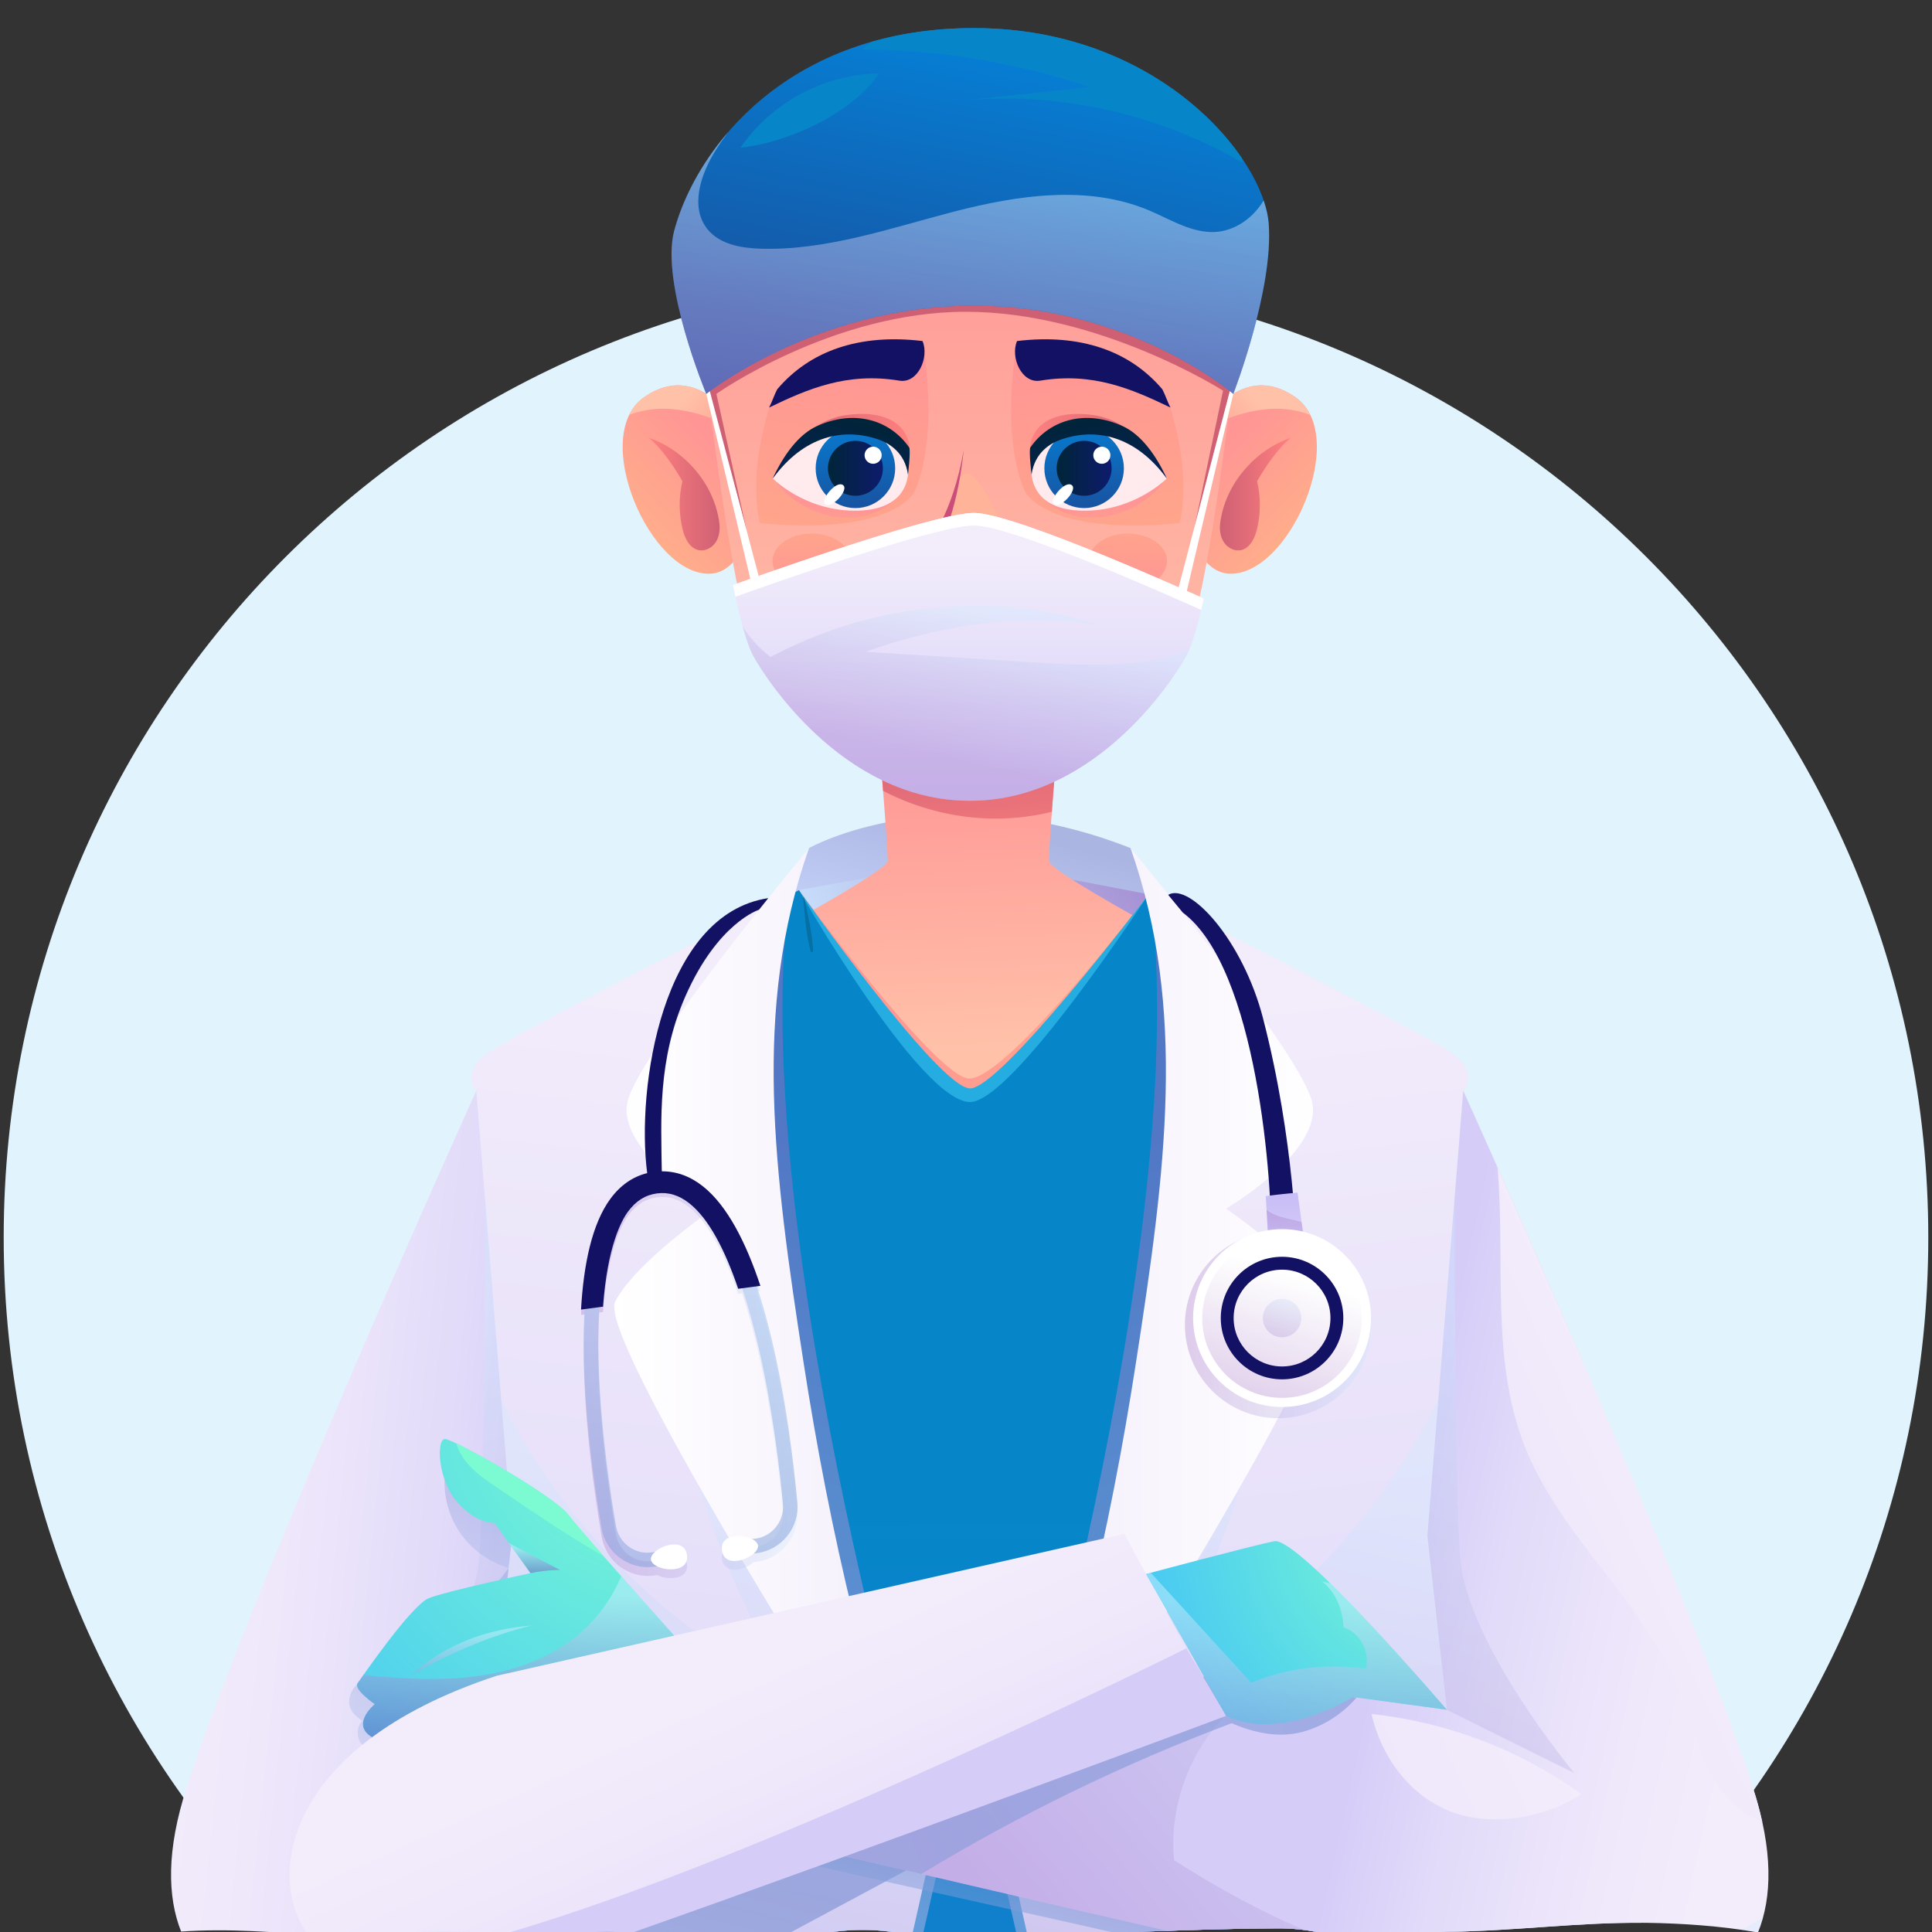 <?xml version="1.0" encoding="utf-8"?>
<!-- Generator: Adobe Illustrator 16.0.0, SVG Export Plug-In . SVG Version: 6.00 Build 0)  -->
<!DOCTYPE svg PUBLIC "-//W3C//DTD SVG 1.1//EN" "http://www.w3.org/Graphics/SVG/1.1/DTD/svg11.dtd">
<svg version="1.1" id="Layer_1" xmlns="http://www.w3.org/2000/svg" xmlns:xlink="http://www.w3.org/1999/xlink" x="0px" y="0px"
	 width="283.46px" height="283.46px" viewBox="0 0 283.46 283.46" enable-background="new 0 0 283.46 283.46" xml:space="preserve">
<rect x="0" y="0" width="283.46" height="283.46" fill="#333333" stroke="none"/>
<path fill="#E1F3FD" d="M141.73,40.375c-77.976,0-141.188,63.211-141.188,141.186c0,40.051,16.679,76.203,43.465,101.898h16.965
	c2.745-0.039,5.489-0.031,8.234,0h18.29c0.499-0.025,1-0.039,1.503-0.039s1.004,0.014,1.503,0.039h5.994
	c0.499-0.025,1-0.039,1.503-0.039s1.004,0.014,1.503,0.039h22.704c2.928-0.401,5.872-0.4,8.747,0h35.472
	c7.023-0.251,14.046-0.515,21.074-0.539c1.938-0.007,3.835,0.184,5.681,0.539h18.175c0.381-0.018,0.761-0.036,1.145-0.039
	c9.453-0.085,18.852-1.37,28.319-1.307c25.98-25.604,42.098-61.192,42.098-100.553C282.917,103.587,219.705,40.375,141.73,40.375z"
	/>
<g>
	<linearGradient id="SVGID_1_" gradientUnits="userSpaceOnUse" x1="117.214" y1="136.734" x2="168.517" y2="136.734">
		<stop  offset="0" style="stop-color:#1F77D1"/>
		<stop  offset="1" style="stop-color:#0686C9"/>
	</linearGradient>
	<path fill="url(#SVGID_1_)" d="M168.517,131.207c-26.419-5.115-26.316-5.219-51.303-0.609c0,0,0.271,14.438,25.274,15.564
		C167.493,147.289,168.517,131.207,168.517,131.207z"/>
	<linearGradient id="SVGID_2_" gradientUnits="userSpaceOnUse" x1="141.794" y1="139.419" x2="146.253" y2="121.63">
		<stop  offset="0" style="stop-color:#D5CDF8"/>
		<stop  offset="1" style="stop-color:#F3EDFB"/>
	</linearGradient>
	<path fill="url(#SVGID_2_)" d="M118.703,124.426c0,0,19.396-10.934,47.163,0l5.858,10.246h-57.479L118.703,124.426z"/>
	<linearGradient id="SVGID_3_" gradientUnits="userSpaceOnUse" x1="141.794" y1="139.419" x2="146.253" y2="121.63">
		<stop  offset="0" style="stop-color:#B1D4F7"/>
		<stop  offset="1" style="stop-color:#637EC9"/>
	</linearGradient>
	<path opacity="0.5" fill="url(#SVGID_3_)" d="M118.703,124.426c0,0,19.396-10.934,47.163,0l5.858,10.246h-57.479L118.703,124.426z"
		/>
	<linearGradient id="SVGID_4_" gradientUnits="userSpaceOnUse" x1="117.214" y1="136.734" x2="168.517" y2="136.734">
		<stop  offset="0" style="stop-color:#CCEDFF"/>
		<stop  offset="1" style="stop-color:#9D68C2"/>
	</linearGradient>
	<path opacity="0.5" fill="url(#SVGID_4_)" d="M168.517,131.207c-26.419-5.115-26.316-5.219-51.303-0.609
		c0,0,0.271,14.438,25.274,15.564C167.493,147.289,168.517,131.207,168.517,131.207z"/>
	
		<linearGradient id="SVGID_5_" gradientUnits="userSpaceOnUse" x1="1709.48" y1="155.08" x2="1711.2" y2="109.094" gradientTransform="matrix(-1 0 0 1 1860 0)">
		<stop  offset="0.016" style="stop-color:#FFC2A9"/>
		<stop  offset="1" style="stop-color:#FF9595"/>
	</linearGradient>
	<path fill="url(#SVGID_5_)" d="M100.841,143.594c1.304,3.207,2.731,6.359,4.155,9.545c3.322,7.434,6.532,14.971,11.954,20.619
		c11.749,12.242,29.196,18.422,44.521,14.463c17.741-4.582,29.416-18.879,38.192-36.033c-19.248-9.988-45.788-24.09-45.782-25.896
		c0.01-2.834,1.747-23.488,1.747-23.488h-27.131c0,0,1.738,20.654,1.748,23.488C130.248,127.615,116.018,135.529,100.841,143.594z"
		/>
	
		<linearGradient id="SVGID_6_" gradientUnits="userSpaceOnUse" x1="1715.08" y1="130.799" x2="1718.034" y2="103.618" gradientTransform="matrix(-1 0 0 1 1860 0)">
		<stop  offset="0" style="stop-color:#FF817F"/>
		<stop  offset="1" style="stop-color:#CF6074"/>
	</linearGradient>
	<path fill="url(#SVGID_6_)" d="M154.325,119.103c-8.231,2.04-17.039,0.922-24.76-3.064c-0.491-6.361-1.069-13.235-1.069-13.235
		h27.131C155.627,102.803,154.843,112.125,154.325,119.103z"/>
	
		<linearGradient id="SVGID_7_" gradientUnits="userSpaceOnUse" x1="1691.483" y1="145.772" x2="1742.786" y2="145.772" gradientTransform="matrix(-1 0 0 1 1860 0)">
		<stop  offset="0.016" style="stop-color:#FFA58B"/>
		<stop  offset="1" style="stop-color:#FF9595"/>
	</linearGradient>
	<path fill="url(#SVGID_7_)" d="M168.517,131.207c0,0-20.379,26.775-26.241,27.037c-4.668,0.211-25.062-27.646-25.062-27.646
		s7.621,30.396,25.062,30.348C158.78,160.9,168.517,131.207,168.517,131.207z"/>
	<path fill="#25ACE0" d="M168.517,131.207c0,0-21.763,28.725-26.241,28.48c-4.759-0.258-25.062-29.09-25.062-29.09
		s7.621,32.027,25.062,31.977C158.78,162.523,168.517,131.207,168.517,131.207z"/>
	<g>
		
			<linearGradient id="SVGID_8_" gradientUnits="userSpaceOnUse" x1="1619.018" y1="265.202" x2="1619.079" y2="264.898" gradientTransform="matrix(-1 0 0 1 1860 0)">
			<stop  offset="0" style="stop-color:#9D68C2"/>
			<stop  offset="1" style="stop-color:#CCEDFF"/>
		</linearGradient>
		<polygon opacity="0.3" fill="url(#SVGID_8_)" points="241.12,265.209 240.772,264.84 240.772,264.84 241.12,265.209 		"/>
		<linearGradient id="SVGID_9_" gradientUnits="userSpaceOnUse" x1="141.443" y1="374.409" x2="140.67" y2="220.655">
			<stop  offset="0" style="stop-color:#1F77D1"/>
			<stop  offset="1" style="stop-color:#0686C9"/>
		</linearGradient>
		<path fill="url(#SVGID_9_)" d="M203.29,170.473l8-13.691l-42.773-25.574c0,0-20.017,30.637-26.242,30.484
			c-7.414-0.18-25.061-31.094-25.061-31.094l-0.034,0.166c0.021-0.102,0.034-0.166,0.034-0.166s-24.757,13.027-33.852,18.826
			c-3.777,2.408-10.085,7.357-10.085,7.357l8,13.691L69.724,283.468c4.775,0.06,9.55,0.205,14.325,0.374
			c1.615-0.272,3.268-0.421,4.951-0.421c1.508,0,2.989,0.129,4.443,0.351c1.489-0.229,3.011-0.351,4.557-0.351
			c1.763,0,3.491,0.164,5.179,0.462c2.564-0.022,5.125,0.041,7.686,0.124c0.707-0.051,1.418-0.086,2.136-0.086
			c0.112,0,0.223,0.007,0.334,0.009c0.056-0.001,0.11-0.008,0.166-0.009c1.358-0.013,2.694-0.026,4.023-0.04
			c0.833-0.045,1.665-0.063,2.496-0.051c4.611-0.957,9.317-0.88,13.78,0.169c4.514-0.249,9.027-0.435,13.57-0.262
			c1.144,0.043,2.287,0.1,3.431,0.154c12.238-0.167,24.461-0.928,36.701-0.971c2.051-0.007,4.059,0.2,6.005,0.598
			c1.13-0.017,2.26-0.031,3.39-0.026c3.51,0.016,7.008,0.176,10.502,0.41c1.584-0.282,3.204-0.445,4.853-0.473L203.29,170.473z"/>
		<linearGradient id="SVGID_10_" gradientUnits="userSpaceOnUse" x1="90.936" y1="342.834" x2="134.329" y2="169.741">
			<stop  offset="0" style="stop-color:#CCEDFF"/>
			<stop  offset="1" style="stop-color:#9D68C2"/>
		</linearGradient>
		<path opacity="0.5" fill="url(#SVGID_10_)" d="M113,283.921c0.112,0,0.223,0.007,0.334,0.009c0.056-0.001,0.11-0.008,0.166-0.009
			c1.358-0.013,2.694-0.026,4.022-0.04c0.833-0.045,1.665-0.063,2.496-0.051c4.616-0.958,9.327-0.88,13.793,0.172
			c0.524-0.028,1.049-0.059,1.574-0.085l2.152-9.45c0,0-25.837-84.084-22.428-136.41c0,0-7.806,3.689-7.78,39.422
			c0.013,17.432,2.021,63.677,4.074,106.486C111.933,283.937,112.465,283.921,113,283.921z"/>
		
			<linearGradient id="SVGID_11_" gradientUnits="userSpaceOnUse" x1="1649.923" y1="342.835" x2="1693.315" y2="169.742" gradientTransform="matrix(-1 0 0 1 1843.557 0)">
			<stop  offset="0" style="stop-color:#CCEDFF"/>
			<stop  offset="1" style="stop-color:#9D68C2"/>
		</linearGradient>
		<path opacity="0.5" fill="url(#SVGID_11_)" d="M149.158,283.814c0.528,0.023,1.058,0.053,1.586,0.078
			c7.488-0.101,14.971-0.421,22.455-0.67c2.042-42.601,4.025-88.414,4.039-105.744c0.025-35.732-7.78-39.422-7.78-39.422
			c3.408,52.326-22.429,136.41-22.429,136.41L149.158,283.814z"/>
	</g>
	<g>
		<path fill="#131163" d="M113.58,64.777c0.617,0.143,1.142,0.63,1.33,1.234C114.309,65.847,113.927,65.293,113.58,64.777z
			 M114.991,67.106c-0.25-0.582-0.793-1.029-1.413-1.163C113.865,66.587,114.3,66.96,114.991,67.106z"/>
		<path fill="#131163" d="M169.658,66.011c0.188-0.604,0.712-1.092,1.329-1.234C170.641,65.293,170.259,65.847,169.658,66.011z
			 M170.989,65.943c-0.619,0.134-1.162,0.581-1.413,1.163C170.268,66.96,170.703,66.587,170.989,65.943z"/>
		<g>
			
				<linearGradient id="SVGID_12_" gradientUnits="userSpaceOnUse" x1="423.154" y1="76.749" x2="434.89" y2="65.469" gradientTransform="matrix(1 0 0 1 -328.793 0)">
				<stop  offset="0.016" style="stop-color:#FFAC8B"/>
				<stop  offset="1" style="stop-color:#FF9595"/>
			</linearGradient>
			<path fill="url(#SVGID_12_)" d="M108.156,62.537c0,0-5.558-9.9-13.639-4.27S95.39,84.54,104.2,84.174
				c4.372-0.182,5.963-6.724,5.963-6.724L108.156,62.537z"/>
			
				<linearGradient id="SVGID_13_" gradientUnits="userSpaceOnUse" x1="423.955" y1="72.494" x2="434.376" y2="72.494" gradientTransform="matrix(1 0 0 1 -328.793 0)">
				<stop  offset="0" style="stop-color:#FF817F"/>
				<stop  offset="1" style="stop-color:#CF6074"/>
			</linearGradient>
			<path fill="url(#SVGID_13_)" d="M95.162,64.229c5.349,1.813,9.666,6.858,10.378,12.515c0.122,0.967-0.001,1.998-0.536,2.812
				c-0.534,0.813-1.534,1.354-2.485,1.165c-1.342-0.268-2.054-1.746-2.376-3.083c-0.553-2.298-0.562-4.726-0.023-7.025
				C99.011,68.626,96.966,65.604,95.162,64.229z"/>
			
				<linearGradient id="SVGID_14_" gradientUnits="userSpaceOnUse" x1="433.623" y1="65.42" x2="427.486" y2="59.852" gradientTransform="matrix(1 0 0 1 -328.793 0)">
				<stop  offset="0" style="stop-color:#FFA795"/>
				<stop  offset="0.984" style="stop-color:#FFC2A9"/>
			</linearGradient>
			<path fill="url(#SVGID_14_)" d="M108.157,62.537c0,0-5.559-9.9-13.64-4.27c-0.964,0.673-1.68,1.563-2.188,2.603
				c1.724-0.657,3.608-0.966,5.431-0.899c3.649,0.133,7.108,1.436,10.452,2.979L108.157,62.537z"/>
		</g>
		<g>
			
				<linearGradient id="SVGID_15_" gradientUnits="userSpaceOnUse" x1="1669.793" y1="76.749" x2="1681.529" y2="65.469" gradientTransform="matrix(-1 0 0 1 1860 0)">
				<stop  offset="0.016" style="stop-color:#FFAC8B"/>
				<stop  offset="1" style="stop-color:#FF9595"/>
			</linearGradient>
			<path fill="url(#SVGID_15_)" d="M176.411,62.537c0,0,5.559-9.9,13.639-4.27c8.081,5.631-0.872,26.272-9.683,25.907
				c-4.372-0.182-5.963-6.724-5.963-6.724L176.411,62.537z"/>
			
				<linearGradient id="SVGID_16_" gradientUnits="userSpaceOnUse" x1="1670.594" y1="72.494" x2="1681.016" y2="72.494" gradientTransform="matrix(-1 0 0 1 1860 0)">
				<stop  offset="0" style="stop-color:#FF817F"/>
				<stop  offset="1" style="stop-color:#CF6074"/>
			</linearGradient>
			<path fill="url(#SVGID_16_)" d="M189.406,64.229c-5.349,1.813-9.666,6.858-10.379,12.515c-0.121,0.967,0.001,1.998,0.536,2.812
				c0.534,0.813,1.534,1.354,2.485,1.165c1.342-0.268,2.054-1.746,2.376-3.083c0.553-2.298,0.562-4.726,0.022-7.025
				C185.557,68.626,187.602,65.604,189.406,64.229z"/>
			
				<linearGradient id="SVGID_17_" gradientUnits="userSpaceOnUse" x1="1680.264" y1="65.42" x2="1674.127" y2="59.852" gradientTransform="matrix(-1 0 0 1 1860 0)">
				<stop  offset="0" style="stop-color:#FFA795"/>
				<stop  offset="0.984" style="stop-color:#FFC2A9"/>
			</linearGradient>
			<path fill="url(#SVGID_17_)" d="M176.411,62.537c0,0,5.559-9.9,13.64-4.27c0.964,0.673,1.68,1.563,2.188,2.603
				c-1.724-0.657-3.608-0.966-5.431-0.899c-3.648,0.133-7.107,1.436-10.452,2.979L176.411,62.537z"/>
		</g>
		
			<linearGradient id="SVGID_18_" gradientUnits="userSpaceOnUse" x1="453.076" y1="115.991" x2="453.076" y2="23.097" gradientTransform="matrix(1 0 0 1 -310.793 0)">
			<stop  offset="0.016" style="stop-color:#FFC2A9"/>
			<stop  offset="1" style="stop-color:#FF9595"/>
		</linearGradient>
		<path fill="url(#SVGID_18_)" d="M142.293,8.13c31.821,0,40.044,34.755,40.044,34.755s-4.46,44.817-8.832,52.958
			c-1.306,2.432-12.587,20.903-31.212,20.903h-0.018c-18.626,0-29.907-18.472-31.213-20.903c-4.372-8.141-8.832-52.958-8.832-52.958
			S110.453,8.13,142.275,8.13H142.293z"/>
		<linearGradient id="SVGID_19_" gradientUnits="userSpaceOnUse" x1="120.053" y1="138.605" x2="136.482" y2="78.754">
			<stop  offset="0" style="stop-color:#FF817F"/>
			<stop  offset="1" style="stop-color:#CF6074"/>
		</linearGradient>
		<path fill="url(#SVGID_19_)" d="M109.579,77.964l-4.47-20.177c0,0,17.013-12.044,36.598-12.044
			c19.584,0,37.735,11.572,37.735,11.572l-5.434,25.969l6.935-27.85c0,0-17.695-11.154-39.541-12.521
			c-21.846-1.368-37.63,13.755-37.63,13.755L109.579,77.964z"/>
		<g>
			
				<linearGradient id="SVGID_20_" gradientUnits="userSpaceOnUse" x1="-1151.831" y1="175.412" x2="-1149.31" y2="147.219" gradientTransform="matrix(0.997 0.076 -0.076 0.997 1283.4 -8.665)">
				<stop  offset="0.016" style="stop-color:#FFA58B"/>
				<stop  offset="1" style="stop-color:#FF9595"/>
			</linearGradient>
			<path fill="url(#SVGID_20_)" d="M118.008,56.549c-3.292,1.126-5.165,3.243-5.165,3.243c-0.271,0.908-0.887,3.281-1.2,4.885
				c-1.481,7.588-0.149,12.047-0.149,12.047s17.153,2.248,22.487-4.256c0,0,3.943-6.457,1.367-22.432L118.008,56.549z"/>
			<linearGradient id="SVGID_21_" gradientUnits="userSpaceOnUse" x1="122.511" y1="78.69" x2="122.901" y2="74.328">
				<stop  offset="0.016" style="stop-color:#FFA58B"/>
				<stop  offset="1" style="stop-color:#FF9595"/>
			</linearGradient>
			<path fill="url(#SVGID_21_)" d="M113.9,70.835c0,0,3.378,4.674,9.683,5.08s8.838-3.905,8.838-3.905L113.9,70.835z"/>
			<path fill="#131163" d="M131.948,55.848c2.762,0.456,4.411-3.474,3.401-5.812c-9.293-1.112-16.547,1.443-21.323,7.088
				c-0.454,0.875-0.728,1.793-1.182,2.668C118.528,57.058,124.245,54.578,131.948,55.848z"/>
			
				<linearGradient id="SVGID_22_" gradientUnits="userSpaceOnUse" x1="-1160.599" y1="162.551" x2="-1140.971" y2="162.551" gradientTransform="matrix(0.997 0.076 -0.076 0.997 1283.4 -8.665)">
				<stop  offset="0" style="stop-color:#CF6074"/>
				<stop  offset="1" style="stop-color:#FF817F"/>
			</linearGradient>
			<path fill="url(#SVGID_22_)" d="M113.381,70.199c0,0,3.582-8.322,10.83-9.305c7.248-0.983,9.203,2.735,9.2,4.778
				C133.408,67.716,113.381,70.199,113.381,70.199z"/>
			<path fill="#FFEBED" d="M113.381,70.199c0,0,4.521,4.617,11.786,4.727c7.16,0.107,7.913-4.03,8.049-5.293
				c0.136-1.264-1.014-5.348-4.186-5.875C125.858,63.229,119.913,60.845,113.381,70.199z"/>
			<g>
				<g>
					
						<linearGradient id="SVGID_23_" gradientUnits="userSpaceOnUse" x1="797.215" y1="74.863" x2="798.324" y2="61.054" gradientTransform="matrix(-1 0 0 1 923.215 0)">
						<stop  offset="0" style="stop-color:#1852A0"/>
						<stop  offset="1" style="stop-color:#067ED3"/>
					</linearGradient>
					<circle fill="url(#SVGID_23_)" cx="125.506" cy="68.709" r="5.835"/>
					
						<linearGradient id="SVGID_24_" gradientUnits="userSpaceOnUse" x1="124.201" y1="68.71" x2="132.266" y2="68.71" gradientTransform="matrix(-1 0 0 1 253.739 0)">
						<stop  offset="0" style="stop-color:#0E1B6D"/>
						<stop  offset="1" style="stop-color:#002538"/>
					</linearGradient>
					<circle fill="url(#SVGID_24_)" cx="125.506" cy="68.709" r="4.032"/>
				</g>
				<path fill="#FFFFFF" d="M121.02,73.906c-0.592-0.658,1.639-3.423,2.651-2.748C124.683,71.833,121.887,74.869,121.02,73.906z
					 M128.104,65.535c-0.693,0-1.255,0.562-1.255,1.254c0,0.693,0.562,1.256,1.255,1.256s1.255-0.563,1.255-1.256
					C129.359,66.096,128.797,65.535,128.104,65.535z"/>
			</g>
			
				<linearGradient id="SVGID_25_" gradientUnits="userSpaceOnUse" x1="-1152.396" y1="179.694" x2="-1149.513" y2="157.26" gradientTransform="matrix(0.997 0.076 -0.076 0.997 1283.4 -8.665)">
				<stop  offset="0" style="stop-color:#0E1B6D"/>
				<stop  offset="1" style="stop-color:#002538"/>
			</linearGradient>
			<path fill="url(#SVGID_25_)" d="M133.411,65.672c-2.865-4.126-8.151-5.655-13.648-3.108c-1.978,0.916-4.342,3.199-6.382,7.635
				c4.642-6.317,10.413-7.461,15.489-5.723c1.624,0.557,3.896,1.94,4.346,5.156C133.216,69.632,133.621,66.404,133.411,65.672z"/>
		</g>
		<g>
			
				<linearGradient id="SVGID_26_" gradientUnits="userSpaceOnUse" x1="402.616" y1="56.618" x2="405.137" y2="28.426" gradientTransform="matrix(-0.997 0.076 0.076 0.997 560.158 -8.665)">
				<stop  offset="0.016" style="stop-color:#FFA58B"/>
				<stop  offset="1" style="stop-color:#FF9595"/>
			</linearGradient>
			<path fill="url(#SVGID_26_)" d="M166.56,56.549c3.292,1.126,5.164,3.243,5.164,3.243c0.271,0.908,0.887,3.281,1.2,4.885
				c1.48,7.588,0.148,12.047,0.148,12.047s-17.152,2.248-22.486-4.256c0,0-3.943-6.457-1.367-22.432L166.56,56.549z"/>
			
				<linearGradient id="SVGID_27_" gradientUnits="userSpaceOnUse" x1="1681.499" y1="78.691" x2="1681.889" y2="74.328" gradientTransform="matrix(-1 0 0 1 1843.557 0)">
				<stop  offset="0.016" style="stop-color:#FFA58B"/>
				<stop  offset="1" style="stop-color:#FF9595"/>
			</linearGradient>
			<path fill="url(#SVGID_27_)" d="M170.667,70.835c0,0-3.378,4.674-9.683,5.08s-8.839-3.905-8.839-3.905L170.667,70.835z"/>
			<path fill="#131163" d="M152.62,55.848c-2.763,0.456-4.411-3.474-3.401-5.812c9.293-1.112,16.548,1.443,21.323,7.088
				c0.454,0.875,0.728,1.793,1.182,2.668C166.039,57.058,160.323,54.578,152.62,55.848z"/>
			
				<linearGradient id="SVGID_28_" gradientUnits="userSpaceOnUse" x1="393.848" y1="43.757" x2="413.476" y2="43.757" gradientTransform="matrix(-0.997 0.076 0.076 0.997 560.158 -8.665)">
				<stop  offset="0" style="stop-color:#CF6074"/>
				<stop  offset="1" style="stop-color:#FF817F"/>
			</linearGradient>
			<path fill="url(#SVGID_28_)" d="M171.187,70.199c0,0-3.582-8.322-10.83-9.305c-7.247-0.983-9.202,2.735-9.2,4.778
				C151.159,67.716,171.187,70.199,171.187,70.199z"/>
			<path fill="#FFEBED" d="M171.187,70.199c0,0-4.521,4.617-11.785,4.727c-7.16,0.107-7.913-4.03-8.05-5.293
				c-0.137-1.264,1.015-5.348,4.187-5.875C158.71,63.229,164.654,60.845,171.187,70.199z"/>
			<g>
				<g>
					
						<linearGradient id="SVGID_29_" gradientUnits="userSpaceOnUse" x1="2353.477" y1="74.864" x2="2354.586" y2="61.054" gradientTransform="matrix(-1 0 0 1 2513.033 0)">
						<stop  offset="0" style="stop-color:#1852A0"/>
						<stop  offset="1" style="stop-color:#067ED3"/>
					</linearGradient>
					<circle fill="url(#SVGID_29_)" cx="159.062" cy="68.709" r="5.835"/>
					
						<linearGradient id="SVGID_30_" gradientUnits="userSpaceOnUse" x1="1680.462" y1="68.71" x2="1688.527" y2="68.71" gradientTransform="matrix(-1 0 0 1 1843.557 0)">
						<stop  offset="0" style="stop-color:#0E1B6D"/>
						<stop  offset="1" style="stop-color:#002538"/>
					</linearGradient>
					<circle fill="url(#SVGID_30_)" cx="159.062" cy="68.709" r="4.033"/>
				</g>
				<path fill="#FFFFFF" d="M154.575,73.906c-0.592-0.658,1.64-3.423,2.651-2.748C158.239,71.833,155.443,74.869,154.575,73.906z
					 M161.66,65.535c-0.693,0-1.255,0.562-1.255,1.254c0,0.693,0.562,1.256,1.255,1.256s1.255-0.563,1.255-1.256
					C162.915,66.096,162.354,65.535,161.66,65.535z"/>
			</g>
			
				<linearGradient id="SVGID_31_" gradientUnits="userSpaceOnUse" x1="402.05" y1="60.902" x2="404.933" y2="38.466" gradientTransform="matrix(-0.997 0.076 0.076 0.997 560.158 -8.665)">
				<stop  offset="0" style="stop-color:#0E1B6D"/>
				<stop  offset="1" style="stop-color:#002538"/>
			</linearGradient>
			<path fill="url(#SVGID_31_)" d="M151.156,65.672c2.865-4.126,8.151-5.655,13.648-3.108c1.979,0.916,4.343,3.199,6.382,7.635
				c-4.642-6.317-10.412-7.461-15.489-5.723c-1.624,0.557-3.896,1.94-4.346,5.156C151.352,69.632,150.947,66.404,151.156,65.672z"/>
		</g>
		<g>
			<path fill="#FFB398" d="M140.736,70.658c1.905-5.429,7.542,9.534,7.542,9.534s-2.512,3.987-5.994,3.987s-6.041-4.262-6.041-4.262
				S137.792,79.049,140.736,70.658z"/>
			
				<linearGradient id="SVGID_32_" gradientUnits="userSpaceOnUse" x1="1711.719" y1="82.048" x2="1723.761" y2="82.048" gradientTransform="matrix(-1 0 0 1 1860 0)">
				<stop  offset="0" style="stop-color:#E1616A"/>
				<stop  offset="1" style="stop-color:#FF8883"/>
			</linearGradient>
			<path fill="url(#SVGID_32_)" d="M136.239,79.919c0,0,1.73,2.873,4.283,3.898c0.013,0,0.013,0.013,0.025,0.013
				c0.539,0.218,1.116,0.347,1.731,0.347c3.488,0,6.002-3.988,6.002-3.988c-4.386,2.18-8.721,1.076-10.785,0.281
				C136.7,80.175,136.239,79.919,136.239,79.919z"/>
			<path fill="#CB4D7A" d="M136.239,79.919c0,0,1.73,2.873,4.283,3.898c-2.424-1.642-3.026-3.348-3.026-3.348
				s2.869-4.412,3.906-14.459C139.726,75.576,136.329,79.278,136.239,79.919z"/>
			<path fill="#9F4A8B" d="M145.582,82.391c0.382-0.219,0.805-0.343,1.237-0.435c-0.64,0.635-1.463,1.295-2.422,1.73
				C144.653,83.149,145.065,82.687,145.582,82.391z"/>
		</g>
		
			<linearGradient id="SVGID_33_" gradientUnits="userSpaceOnUse" x1="1694.588" y1="77.023" x2="1694.468" y2="86.719" gradientTransform="matrix(-1 0 0 1 1860 0)">
			<stop  offset="0.016" style="stop-color:#FFA58B"/>
			<stop  offset="1" style="stop-color:#FF9595"/>
		</linearGradient>
		<ellipse fill="url(#SVGID_33_)" cx="165.478" cy="82.316" rx="5.746" ry="4.031"/>
		
			<linearGradient id="SVGID_34_" gradientUnits="userSpaceOnUse" x1="1740.97" y1="77.597" x2="1740.85" y2="87.291" gradientTransform="matrix(-1 0 0 1 1860 0)">
			<stop  offset="0.016" style="stop-color:#FFA58B"/>
			<stop  offset="1" style="stop-color:#FF9595"/>
		</linearGradient>
		<ellipse fill="url(#SVGID_34_)" cx="119.089" cy="82.316" rx="5.745" ry="4.031"/>
		<g>
			<linearGradient id="SVGID_35_" gradientUnits="userSpaceOnUse" x1="142.078" y1="118.04" x2="142.078" y2="79.911">
				<stop  offset="0" style="stop-color:#D5CDF8"/>
				<stop  offset="1" style="stop-color:#F3EDFB"/>
			</linearGradient>
			<path fill="url(#SVGID_35_)" d="M107.535,85.837c0.96,4.721,1.969,8.504,2.974,10.375c1.329,2.475,12.812,21.275,31.77,21.275
				h0.019c18.958,0,30.441-18.801,31.77-21.275c0.859-1.602,1.722-4.604,2.555-8.391c-0.038-0.018-27.603-12.587-33.745-12.568
				C136.733,75.271,107.576,85.822,107.535,85.837z"/>
			<polygon fill="#FFFFFF" points="103.624,57.788 110.163,85.249 111.393,84.826 103.624,55.435 			"/>
			<polygon fill="#FFFFFF" points="180.943,57.788 174.079,86.914 172.849,86.492 180.943,55.435 			"/>
			<path fill="#FFFFFF" d="M142.876,77.1c5.725-0.017,30.049,10.896,33.361,12.394c0.128-0.54,0.256-1.094,0.384-1.672
				c-0.037-0.018-27.603-12.587-33.745-12.568c-6.143,0.018-35.3,10.568-35.341,10.583c0.12,0.588,0.24,1.161,0.361,1.718
				C111.241,86.352,137.129,77.117,142.876,77.1z"/>
			<linearGradient id="SVGID_36_" gradientUnits="userSpaceOnUse" x1="138.164" y1="111.121" x2="142.458" y2="89.96">
				<stop  offset="0" style="stop-color:#9D68C2"/>
				<stop  offset="1" style="stop-color:#CCEDFF"/>
			</linearGradient>
			<path opacity="0.3" fill="url(#SVGID_36_)" d="M174.066,96.212c0.129-0.24,0.259-0.522,0.388-0.824
				c-2.205,0.808-4.513,1.367-6.833,1.692c-5.393,0.755-10.87,0.415-16.304,0.075c-8.104-0.508-16.208-1.016-24.312-1.523
				c10.943-3.967,23.103-5.725,34.582-3.793c-15.674-5.416-33.921-3.288-48.528,4.562c-1.614-1.237-2.998-2.766-4.099-4.476
				c0.513,1.846,1.031,3.322,1.548,4.287c1.329,2.475,12.812,21.275,31.77,21.275h0.019
				C161.255,117.488,172.738,98.687,174.066,96.212z"/>
			<linearGradient id="SVGID_37_" gradientUnits="userSpaceOnUse" x1="139.218" y1="52.485" x2="148.018" y2="9.112">
				<stop  offset="0" style="stop-color:#1852A0"/>
				<stop  offset="1" style="stop-color:#067ED3"/>
			</linearGradient>
			<path fill="url(#SVGID_37_)" d="M103.624,57.788c0,0,16.132-12.938,39.241-12.938s38.078,12.938,38.078,12.938
				s5.939-15.298,5.196-25.003c-0.743-9.703-16.21-28.663-43.274-28.663s-40.634,17.401-43.942,29.704
				C96.849,41.542,103.624,57.788,103.624,57.788z"/>
			<linearGradient id="SVGID_38_" gradientUnits="userSpaceOnUse" x1="144.178" y1="20.284" x2="138.282" y2="72.503">
				<stop  offset="0" style="stop-color:#CCEDFF"/>
				<stop  offset="1" style="stop-color:#9D68C2"/>
			</linearGradient>
			<path opacity="0.5" fill="url(#SVGID_38_)" d="M180.943,57.788c0,0,5.939-15.298,5.196-25.003
				c-0.079-1.029-0.333-2.168-0.74-3.372c-1.64,2.748-4.597,4.755-7.821,4.63c-3.217-0.125-6.075-1.951-9.045-3.195
				c-8.939-3.744-19.167-2.232-28.55,0.198c-9.382,2.431-18.757,5.748-28.445,5.44c-2.829-0.09-5.933-0.643-7.72-2.838
				c-2.635-3.237-1.024-8.107,1.205-11.637c0.574-0.909,1.19-1.791,1.833-2.652c-4.125,4.77-6.721,9.959-7.933,14.467
				c-2.074,7.717,4.701,23.962,4.701,23.962s16.132-12.938,39.241-12.938S180.943,57.788,180.943,57.788z"/>
			<linearGradient id="SVGID_39_" gradientUnits="userSpaceOnUse" x1="149.685" y1="32.641" x2="154.248" y2="16.021">
				<stop  offset="0" style="stop-color:#1F77D1"/>
				<stop  offset="1" style="stop-color:#0686C9"/>
			</linearGradient>
			<path fill="url(#SVGID_39_)" d="M182.27,23.846c-0.012-0.216-0.05-0.429-0.066-0.644c-6.257-9.161-19.761-19.081-39.338-19.081
				c-5.51,0-10.451,0.73-14.87,1.983c-0.514,0.363-1.018,0.739-1.507,1.136c11.324,0.046,22.637,1.919,33.372,5.524
				c-5.793,0.619-11.586,1.238-17.379,1.857C156.266,13.639,170.323,16.898,182.27,23.846z"/>
			<linearGradient id="SVGID_40_" gradientUnits="userSpaceOnUse" x1="111.363" y1="43.385" x2="117.324" y2="21.671">
				<stop  offset="0" style="stop-color:#1F77D1"/>
				<stop  offset="1" style="stop-color:#0686C9"/>
			</linearGradient>
			<path fill="url(#SVGID_40_)" d="M129,10.767c-8.005,0.088-15.856,4.295-20.363,10.912C115.745,20.892,124.947,16.658,129,10.767z
				"/>
		</g>
	</g>
	<linearGradient id="SVGID_41_" gradientUnits="userSpaceOnUse" x1="193.643" y1="204.136" x2="191.161" y2="364.213">
		<stop  offset="0" style="stop-color:#CCEDFF"/>
		<stop  offset="1" style="stop-color:#9D68C2"/>
	</linearGradient>
	<path opacity="0.5" fill="url(#SVGID_41_)" d="M187.5,282.921c2.051-0.007,4.059,0.2,6.005,0.598c1.13-0.017,2.26-0.031,3.39-0.026
		c3.51,0.016,7.009,0.176,10.503,0.41c1.603-0.285,3.242-0.45,4.913-0.475l-7.788-99.074c-4.509,31.949-14.094,63.18-28.32,92.141
		c-1.116,2.271-2.337,4.558-3.683,6.752C177.512,283.078,182.504,282.938,187.5,282.921z"/>
	<linearGradient id="SVGID_42_" gradientUnits="userSpaceOnUse" x1="110.861" y1="202.85" x2="108.379" y2="362.927">
		<stop  offset="0" style="stop-color:#CCEDFF"/>
		<stop  offset="1" style="stop-color:#9D68C2"/>
	</linearGradient>
	<path opacity="0.5" fill="url(#SVGID_42_)" d="M89,283.421c1.508,0,2.99,0.129,4.444,0.351c1.119-0.173,2.257-0.276,3.409-0.32
		c-2.515-4.297-4.708-8.838-6.507-13.615c5.148,4.983,10.588,9.655,16.24,14.058c1.45,0.021,2.898,0.061,4.348,0.107
		c0.684-0.047,1.372-0.08,2.066-0.08c0.112,0,0.222,0.007,0.334,0.009c0.056-0.001,0.11-0.008,0.166-0.009
		c1.417-0.013,2.811-0.027,4.195-0.042c0.73-0.032,1.46-0.035,2.189-0.024c0.143-0.03,0.287-0.05,0.43-0.078
		c-5.45-3.649-10.57-7.795-15.224-12.415c-7.813-7.76-18.126-19.24-21.051-30.168c-2.317-8.662,3.433-4.975,7.99-2.111
		c6.034,3.793,12.271,7.262,18.673,10.391c6.402,3.131,12.97,5.922,19.667,8.355c5.659,2.059,14.564,2.805,19.5,5.986
		c-29.75-19.18-54.206-46.422-70.314-77.928l-9.9,97.58c4.799,0.06,9.598,0.205,14.397,0.374
		C85.667,283.569,87.318,283.421,89,283.421z"/>
	<g opacity="0.19">
		<path fill="#001200" d="M117.835,131.627c0.255,2.596,0.404,5.398,1.088,7.922c0.054,0.199,0.375,0.164,0.367-0.049
			c-0.098-2.613-0.789-5.336-1.319-7.893C117.955,131.533,117.828,131.549,117.835,131.627L117.835,131.627z"/>
	</g>
	<linearGradient id="SVGID_43_" gradientUnits="userSpaceOnUse" x1="85.379" y1="361.522" x2="111.637" y2="140.041">
		<stop  offset="0" style="stop-color:#D5CDF8"/>
		<stop  offset="1" style="stop-color:#F3EDFB"/>
	</linearGradient>
	<path fill="url(#SVGID_43_)" d="M84.056,283.84c1.613-0.271,3.264-0.419,4.944-0.419c1.508,0,2.99,0.129,4.444,0.351
		c1.489-0.229,3.011-0.351,4.556-0.351c1.763,0,3.491,0.164,5.179,0.462c2.564-0.022,5.125,0.041,7.686,0.124
		c0.707-0.051,1.418-0.086,2.136-0.086c0.112,0,0.223,0.007,0.334,0.009c0.056-0.001,0.11-0.008,0.166-0.009
		c1.358-0.013,2.694-0.026,4.023-0.04c0.833-0.045,1.665-0.063,2.496-0.051c4.611-0.957,9.318-0.88,13.781,0.169
		c0.789-3.516,1.6-7.118,2.444-10.845c0,0-19.208-46.375-23.067-66.365c-9.403-48.695,1.815-75.162,1.815-75.162
		S76.368,151.24,71.81,154.32c-4.559,3.078-1.924,5.703-1.924,5.703l5.263,65.313l-6.493,58.116
		C73.789,283.503,78.922,283.658,84.056,283.84z"/>
	<linearGradient id="SVGID_44_" gradientUnits="userSpaceOnUse" x1="75.389" y1="357.416" x2="110.019" y2="219.275">
		<stop  offset="0" style="stop-color:#9D68C2"/>
		<stop  offset="1" style="stop-color:#CCEDFF"/>
	</linearGradient>
	<path opacity="0.3" fill="url(#SVGID_44_)" d="M84.056,283.84c1.613-0.271,3.264-0.419,4.944-0.419c1.508,0,2.99,0.129,4.444,0.351
		c1.489-0.229,3.011-0.351,4.556-0.351c1.763,0,3.491,0.164,5.179,0.462c2.564-0.022,5.125,0.041,7.686,0.124
		c0.707-0.051,1.418-0.086,2.136-0.086c0.112,0,0.223,0.007,0.334,0.009c0.056-0.001,0.11-0.008,0.166-0.009
		c1.358-0.013,2.694-0.026,4.023-0.04c0.833-0.045,1.665-0.063,2.496-0.051c4.611-0.957,9.318-0.88,13.781,0.169
		c0.789-3.516,1.6-7.118,2.444-10.845c0,0-11.17-26.971-18.186-48.643l-19.831-29.635c1.613,18.811,7.844,37.205,17.992,53.123
		c-18.487-8.92-33.618-24.361-42.689-42.748l1.618,20.084l-6.493,58.116C73.789,283.503,78.922,283.658,84.056,283.84z"/>
	<linearGradient id="SVGID_45_" gradientUnits="userSpaceOnUse" x1="77.857" y1="363.716" x2="100.652" y2="272.789">
		<stop  offset="0" style="stop-color:#B1D4F7"/>
		<stop  offset="1" style="stop-color:#637EC9"/>
	</linearGradient>
	<path opacity="0.5" fill="url(#SVGID_45_)" d="M89,283.421c1.508,0,2.99,0.129,4.444,0.351c1.489-0.229,3.011-0.351,4.556-0.351
		c1.776,0,3.517,0.167,5.217,0.469c2.566-0.021,5.13,0.032,7.693,0.113c0.692-0.049,1.387-0.082,2.09-0.082
		c0.094,0,0.186,0.01,0.279,0.011c0.074-0.001,0.146-0.01,0.221-0.011c0.601-0.006,1.191-0.012,1.785-0.018
		c6.292-3.378,12.584-6.755,18.876-10.132L72.22,251.547l-3.564,31.905c5.133,0.051,10.266,0.206,15.4,0.388
		C85.669,283.568,87.319,283.421,89,283.421z"/>
	<linearGradient id="SVGID_46_" gradientUnits="userSpaceOnUse" x1="90.108" y1="198.79" x2="136.243" y2="198.79">
		<stop  offset="0" style="stop-color:#FFFFFF"/>
		<stop  offset="1" style="stop-color:#F3EDFB"/>
	</linearGradient>
	<path fill="url(#SVGID_46_)" d="M136.243,273.154c-8.758-23.484-14.522-48.463-18.372-73.42
		c-4.292-27.826-7.512-51.648,0.832-75.309c0,0-24.922,29.904-26.629,37.215c-1.707,7.309,12.603,15.688,12.603,15.688
		s-11.316,7.725-14.426,13.637C87.139,196.877,136.243,273.154,136.243,273.154z"/>
	
		<linearGradient id="SVGID_47_" gradientUnits="userSpaceOnUse" x1="1644.369" y1="361.522" x2="1670.627" y2="140.041" gradientTransform="matrix(-1 0 0 1 1843.557 0)">
		<stop  offset="0" style="stop-color:#D5CDF8"/>
		<stop  offset="1" style="stop-color:#F3EDFB"/>
	</linearGradient>
	<path fill="url(#SVGID_47_)" d="M148.324,273.154c0.834,3.684,1.639,7.252,2.419,10.73c0.041,0.002,0.081,0.004,0.122,0.006
		c12.216-0.169,24.416-0.927,36.635-0.97c2.051-0.007,4.059,0.2,6.005,0.598c1.13-0.017,2.26-0.031,3.39-0.026
		c3.509,0.016,7.008,0.177,10.502,0.411c1.664-0.297,3.367-0.467,5.104-0.482c1.134-0.01,2.267-0.041,3.399-0.081l-6.48-58.004
		l5.263-65.313c0,0,2.635-2.625-1.924-5.703c-4.559-3.08-43.182-22.693-43.182-22.693s11.219,26.467,1.815,75.162
		C167.531,226.779,148.324,273.154,148.324,273.154z"/>
	<linearGradient id="SVGID_48_" gradientUnits="userSpaceOnUse" x1="164.461" y1="348.656" x2="197.239" y2="217.904">
		<stop  offset="0" style="stop-color:#9D68C2"/>
		<stop  offset="1" style="stop-color:#CCEDFF"/>
	</linearGradient>
	<path opacity="0.3" fill="url(#SVGID_48_)" d="M149.435,278.07c0.19,0.84,0.38,1.68,0.566,2.51
		c0.099,0.439,0.196,0.873,0.294,1.309c0.15,0.669,0.3,1.334,0.448,1.996c0.041,0.002,0.081,0.004,0.122,0.006
		c12.216-0.169,24.416-0.927,36.635-0.97c2.051-0.007,4.059,0.2,6.005,0.598c1.13-0.017,2.26-0.031,3.39-0.026
		c3.509,0.016,7.008,0.177,10.502,0.411c1.664-0.297,3.367-0.467,5.104-0.482c1.134-0.01,2.267-0.041,3.399-0.081l-6.48-58.004
		l1.618-20.084c-9.071,18.387-24.202,33.828-42.688,42.748c10.148-15.918,16.379-34.313,17.992-53.123l-19.83,29.635
		c-0.219,0.674-0.441,1.354-0.667,2.037l-0.005,0.016c-2.041,6.176-4.372,12.689-6.653,18.828c-0.001,0.004-0.003,0.008-0.004,0.01
		c-1.52,4.086-3.015,8.004-4.389,11.543c-0.004,0.008-0.008,0.018-0.011,0.027c-0.457,1.176-0.899,2.309-1.325,3.393l-0.003,0.008
		c-1.065,2.713-2.022,5.115-2.813,7.084c-0.007,0.016-0.013,0.031-0.02,0.049c-0.617,1.535-1.132,2.805-1.517,3.748
		c-0.019,0.045-0.036,0.086-0.054,0.131c-0.069,0.17-0.135,0.33-0.195,0.479c-0.021,0.051-0.042,0.104-0.063,0.152
		c-0.058,0.141-0.109,0.268-0.157,0.383c-0.02,0.049-0.038,0.092-0.056,0.137c-0.04,0.096-0.075,0.182-0.105,0.256
		c-0.026,0.064-0.046,0.111-0.065,0.16c-0.014,0.031-0.026,0.063-0.036,0.088c-0.014,0.031-0.021,0.047-0.027,0.064
		c-0.013,0.031-0.021,0.051-0.021,0.051c0.284,1.254,0.564,2.494,0.842,3.723C149.257,277.277,149.346,277.672,149.435,278.07z"/>
	
		<linearGradient id="SVGID_49_" gradientUnits="userSpaceOnUse" x1="1649.097" y1="198.79" x2="1695.232" y2="198.79" gradientTransform="matrix(-1 0 0 1 1843.557 0)">
		<stop  offset="0" style="stop-color:#FFFFFF"/>
		<stop  offset="1" style="stop-color:#F3EDFB"/>
	</linearGradient>
	<path fill="url(#SVGID_49_)" d="M148.324,273.154c8.758-23.484,14.522-48.463,18.372-73.42c4.293-27.826,7.512-51.648-0.831-75.309
		c0,0,24.922,29.904,26.629,37.215c1.707,7.309-12.603,15.688-12.603,15.688s11.316,7.725,14.427,13.637
		S148.324,273.154,148.324,273.154z"/>
	<g>
		<linearGradient id="SVGID_50_" gradientUnits="userSpaceOnUse" x1="157.371" y1="304.387" x2="165.587" y2="271.612">
			<stop  offset="0" style="stop-color:#B1D4F7"/>
			<stop  offset="1" style="stop-color:#637EC9"/>
		</linearGradient>
		<path opacity="0.5" fill="url(#SVGID_50_)" d="M152.985,281.203c3.505,0.782,7.009,1.571,10.512,2.36
			c8-0.277,15.997-0.614,24.003-0.643c2.051-0.007,4.059,0.2,6.005,0.598c1.13-0.017,2.26-0.031,3.39-0.026
			c3.509,0.016,7.008,0.177,10.502,0.411c1.664-0.297,3.367-0.467,5.104-0.482c1.134-0.01,2.267-0.041,3.399-0.081l-0.283-2.539
			c-14.152-5.799-29.114-9.623-44.32-11.271c-19.454-2.109-39.099-0.703-58.617,0.703l6.383,3.393
			C130.37,276.15,141.677,278.676,152.985,281.203z"/>
	</g>
	<g>
		<path fill="#131163" d="M173.535,133.889c10.876,8.121,13.265,39.699,12.954,49.541h3.719c0,0-0.208-15.875-4.892-34.006
			c-2.979-11.537-10.813-20.01-13.924-18.131L173.535,133.889z"/>
		<linearGradient id="SVGID_51_" gradientUnits="userSpaceOnUse" x1="188.367" y1="175.044" x2="189.463" y2="199.424">
			<stop  offset="0" style="stop-color:#C8BDF6"/>
			<stop  offset="1" style="stop-color:#F3EDFB"/>
		</linearGradient>
		<path fill="url(#SVGID_51_)" d="M185.712,175.498c0.119,2.031,0.238,4.064,0.357,6.098c1.976,0.123,3.317,0.473,5.293,0.598
			c-0.337-2.424-0.655-4.799-0.985-7.205C188.817,175.113,187.262,175.277,185.712,175.498z"/>
		<linearGradient id="SVGID_52_" gradientUnits="userSpaceOnUse" x1="188.485" y1="177.38" x2="189.229" y2="193.927">
			<stop  offset="0" style="stop-color:#9D68C2"/>
			<stop  offset="1" style="stop-color:#CCEDFF"/>
		</linearGradient>
		<path opacity="0.3" fill="url(#SVGID_52_)" d="M187.037,178.215c-0.427-0.178-0.832-0.418-1.207-0.693
			c0.08,1.357,0.159,2.715,0.239,4.074c1.976,0.123,3.317,0.473,5.293,0.598c-0.135-0.973-0.266-1.934-0.397-2.896
			c-0.208-0.059-0.416-0.119-0.625-0.17C189.229,178.855,188.092,178.658,187.037,178.215z"/>
		<linearGradient id="SVGID_53_" gradientUnits="userSpaceOnUse" x1="173.851" y1="194.389" x2="201.232" y2="194.389">
			<stop  offset="0" style="stop-color:#9D68C2"/>
			<stop  offset="1" style="stop-color:#CCEDFF"/>
		</linearGradient>
		<circle opacity="0.3" fill="url(#SVGID_53_)" cx="187.542" cy="194.389" r="13.691"/>
		<circle fill="#FFFFFF" cx="188.1" cy="193.383" r="13.051"/>
		<linearGradient id="SVGID_54_" gradientUnits="userSpaceOnUse" x1="184.192" y1="205.245" x2="190.107" y2="187.291">
			<stop  offset="0" style="stop-color:#9D68C2"/>
			<stop  offset="1" style="stop-color:#FFFFFF"/>
		</linearGradient>
		<circle opacity="0.3" fill="url(#SVGID_54_)" cx="188.1" cy="193.383" r="11.709"/>
		<g>
			<path fill="#131163" d="M188.1,202.375c-4.957,0-8.99-4.033-8.99-8.992c0-4.957,4.033-8.99,8.99-8.99s8.99,4.033,8.99,8.99
				C197.09,198.342,193.057,202.375,188.1,202.375z M188.1,186.283c-3.916,0-7.102,3.184-7.102,7.1s3.186,7.102,7.102,7.102
				s7.101-3.186,7.101-7.102S192.016,186.283,188.1,186.283z"/>
		</g>
		<linearGradient id="SVGID_55_" gradientUnits="userSpaceOnUse" x1="186.575" y1="198.791" x2="189.352" y2="188.934">
			<stop  offset="0" style="stop-color:#9D68C2"/>
			<stop  offset="1" style="stop-color:#CCEDFF"/>
		</linearGradient>
		<circle opacity="0.3" fill="url(#SVGID_55_)" cx="188.099" cy="193.383" r="2.82"/>
	</g>
	<g>
		<linearGradient id="SVGID_56_" gradientUnits="userSpaceOnUse" x1="85.246" y1="181.66" x2="117.022" y2="181.66">
			<stop  offset="0" style="stop-color:#9D68C2"/>
			<stop  offset="1" style="stop-color:#CCEDFF"/>
		</linearGradient>
		<path opacity="0.3" fill="url(#SVGID_56_)" d="M116.993,221.604c-0.667-7.287-2.33-21.084-5.958-32.131l0.526-0.07
			c-2.086-6.375-4.82-11.877-8.396-14.768c-1.886-1.523-3.925-2.273-6.072-2.252c-0.092-7.598-0.655-16.521,3.44-25.975
			c4.764-10.996,10.827-12.934,10.827-12.934l1.358-1.699c-15.559,2.361-19.397,28.111-17.759,40.873
			c-2.129,0.529-3.943,1.807-5.4,3.813c-2.709,3.73-3.936,9.766-4.313,16.471l0.527-0.07c-0.664,11.623,1.274,25.383,2.5,32.594
			c0.625,3.668,4.033,6.191,7.652,5.705c0.063-0.008,0.125-0.018,0.187-0.027l0.292-0.047c1.592,0.811,4.699,0.715,4.388-1.666
			c-0.313-2.393-3.368-1.672-4.689-0.471l-0.329,0.053c-2.579,0.451-4.965-1.344-5.403-3.914
			c-0.976-5.736-3.178-20.477-2.447-32.516l0.55-0.074c0.64-8.949,2.689-12.785,3.658-14.119c1.161-1.598,2.549-2.486,4.245-2.713
			c1.695-0.229,3.264,0.264,4.795,1.5c2.815,2.275,5.186,6.869,7.131,12.674l0.579-0.078c3.799,11.43,5.458,26.242,5.989,32.041
			c0.238,2.596-1.634,4.959-4.21,5.201l-0.332,0.035c-1.583-0.811-4.719-0.701-4.406,1.691c0.311,2.383,3.335,1.654,4.665,0.453
			l0.294-0.031c0.063-0.008,0.125-0.016,0.188-0.023C114.69,228.645,117.333,225.309,116.993,221.604z"/>
		<g>
			<g opacity="0.5">
				
					<linearGradient id="SVGID_57_" gradientUnits="userSpaceOnUse" x1="176.859" y1="104.944" x2="175.29" y2="190.864" gradientTransform="matrix(0.991 -0.131 0.131 0.991 -92.132 93.1)">
					<stop  offset="0" style="stop-color:#B1D4F7"/>
					<stop  offset="1" style="stop-color:#637EC9"/>
				</linearGradient>
				<path fill="url(#SVGID_57_)" d="M111.071,227.869c-0.063,0.008-0.125,0.016-0.188,0.021l-1.242,0.131
					c-0.585,0.061-1.109-0.365-1.171-0.949c-0.06-0.576,0.35-1.092,0.919-1.166c0.01-0.002,0.021-0.004,0.03-0.004l1.242-0.131
					c2.577-0.24,4.448-2.572,4.21-5.135c-0.795-8.568-4.111-37.092-13.367-44.475c-1.65-1.316-3.351-1.838-5.197-1.592
					c-1.847,0.244-3.354,1.189-4.604,2.891c-7.013,9.533-2.792,37.941-1.332,46.42c0.438,2.537,2.824,4.309,5.403,3.861l1.232-0.197
					c0.009-0.002,0.02-0.002,0.03-0.004c0.569-0.076,1.098,0.316,1.191,0.887c0.092,0.582-0.303,1.129-0.884,1.221l-1.232,0.199
					c-0.063,0.008-0.125,0.018-0.188,0.025c-3.619,0.48-7.027-2.01-7.652-5.631c-1.918-11.137-5.592-38.111,1.715-48.045
					c1.591-2.16,3.623-3.42,6.041-3.74c2.418-0.32,4.708,0.367,6.805,2.039c9.643,7.691,13.114,34.691,14.159,45.943
					C117.333,224.098,114.69,227.389,111.071,227.869z"/>
			</g>
			<path fill="#FFFFFF" d="M95.502,228.834c-0.213-1.609,4.882-3.762,5.291-0.678C101.201,231.238,95.715,230.443,95.502,228.834z"
				/>
			<path fill="#FFFFFF" d="M111.208,226.754c-0.213-1.609-5.693-2.361-5.284,0.723C106.333,230.561,111.421,228.363,111.208,226.754
				z"/>
		</g>
		<path fill="#131163" d="M103.166,174.08c-1.886-1.504-3.925-2.244-6.072-2.225c-0.092-7.498-0.655-16.307,3.44-25.637
			c4.764-10.854,10.827-12.744,10.827-12.744l1.358-1.699c-15.559,2.33-19.397,27.748-17.759,40.344
			c-2.129,0.523-3.943,1.783-5.4,3.762c-2.709,3.684-3.936,9.641-4.313,16.26l3.229-0.428c0.64-8.834,2.689-12.619,3.658-13.938
			c1.161-1.576,2.549-2.453,4.245-2.678c1.695-0.225,3.264,0.26,4.795,1.48c2.815,2.246,5.186,6.779,7.131,12.51l3.258-0.432
			C109.475,182.363,106.741,176.932,103.166,174.08z"/>
	</g>
	<g>
		
			<linearGradient id="SVGID_58_" gradientUnits="userSpaceOnUse" x1="1637.615" y1="224.526" x2="1576.983" y2="237.964" gradientTransform="matrix(-1 0 0 1 1843.557 0)">
			<stop  offset="0" style="stop-color:#D5CDF8"/>
			<stop  offset="0.253" style="stop-color:#E2DBF9"/>
			<stop  offset="0.617" style="stop-color:#EFE8FB"/>
			<stop  offset="0.941" style="stop-color:#F3EDFB"/>
		</linearGradient>
		<path fill="url(#SVGID_58_)" d="M257.178,262.256c-9.628-29.613-42.496-102.232-42.496-102.232l-5.263,65.313l2.851,25.514
			l-97.871-13.252l-14.128,29.18c0,0,36.467,8.605,71.029,16.512c5.398-0.188,10.798-0.349,16.2-0.368
			c2.051-0.007,4.059,0.2,6.005,0.598c1.13-0.017,2.26-0.031,3.39-0.026c3.517,0.016,7.023,0.172,10.524,0.406
			c1.657-0.294,3.353-0.462,5.081-0.478c9.718-0.087,19.376-1.454,29.113-1.309c5.188,0.078,10.79,0.448,16.317,1.403
			C259.996,278.433,260.193,271.532,257.178,262.256z"/>
		<linearGradient id="SVGID_59_" gradientUnits="userSpaceOnUse" x1="193.296" y1="335.775" x2="250.444" y2="288.505">
			<stop  offset="0" style="stop-color:#9D68C2"/>
			<stop  offset="1" style="stop-color:#CCEDFF"/>
		</linearGradient>
		<path opacity="0.3" fill="url(#SVGID_59_)" d="M257.908,283.512c0.291-0.711,0.56-1.443,0.771-2.229
			c-1.032,0.655-2.092,1.268-3.168,1.851C256.311,283.248,257.11,283.374,257.908,283.512z"/>
		<linearGradient id="SVGID_60_" gradientUnits="userSpaceOnUse" x1="139.846" y1="271.156" x2="196.993" y2="223.886">
			<stop  offset="0" style="stop-color:#9D68C2"/>
			<stop  offset="1" style="stop-color:#CCEDFF"/>
		</linearGradient>
		<path opacity="0.3" fill="url(#SVGID_60_)" d="M187.5,282.921c1.3-0.005,2.58,0.086,3.841,0.247
			c-6.604-2.842-12.975-6.336-19.076-10.236c-0.871-8.834,3.043-17.996,10.028-23.477l-14.827-4.672l-53.067-7.186l-14.128,29.18
			c0,0,36.467,8.605,71.029,16.512C176.698,283.102,182.098,282.94,187.5,282.921z"/>
		<linearGradient id="SVGID_61_" gradientUnits="userSpaceOnUse" x1="-118.881" y1="381.587" x2="247.375" y2="214.828">
			<stop  offset="0" style="stop-color:#B1D4F7"/>
			<stop  offset="1" style="stop-color:#637EC9"/>
		</linearGradient>
		<path opacity="0.5" fill="url(#SVGID_61_)" d="M135.169,274.945c14.457-8.752,29.718-16.178,45.539-22.117
			c3.28,1.42,6.937,2.209,10.387,1.273c3.073-0.834,5.873-2.625,7.942-5.043l-32.946-4.461c-4.388,0.262-8.762,0.822-13.095,1.736
			c-10.902,2.303-21.52,6.447-30.519,13.018c-3.982,2.906-7.633,6.309-10.776,10.113
			C117.81,270.896,125.967,272.805,135.169,274.945z"/>
		
			<linearGradient id="SVGID_62_" gradientUnits="userSpaceOnUse" x1="1658.403" y1="299.997" x2="1612.861" y2="199.153" gradientTransform="matrix(-1 0 0 1 1843.557 0)">
			<stop  offset="0" style="stop-color:#9D68C2"/>
			<stop  offset="1" style="stop-color:#CCEDFF"/>
		</linearGradient>
		<path opacity="0.3" fill="url(#SVGID_62_)" d="M217.209,253.32l-4.939-2.471l-2.851-25.514l3.995-49.57
			c0.022,13.156,0.147,42.529,0.788,52.418c0.835,12.895,16.789,31.969,16.789,31.969L217.209,253.32z"/>
		<g>
			<linearGradient id="SVGID_63_" gradientUnits="userSpaceOnUse" x1="79.923" y1="225.019" x2="18.56" y2="218.609">
				<stop  offset="0" style="stop-color:#D5CDF8"/>
				<stop  offset="0.253" style="stop-color:#E2DBF9"/>
				<stop  offset="0.617" style="stop-color:#EFE8FB"/>
				<stop  offset="0.941" style="stop-color:#F3EDFB"/>
			</linearGradient>
			<path fill="url(#SVGID_63_)" d="M84.064,283.839c1.61-0.271,3.258-0.418,4.936-0.418c1.19,0,2.365,0.079,3.523,0.217
				c37.353-13.149,87.383-31.894,87.383-31.894l-14.428-24.396L72.298,250.85l2.851-25.514l-5.263-65.313
				c0,0-32.868,72.619-42.497,102.232c-2.99,9.196-2.83,16.067-0.816,21.139c6.969-0.474,13.789,0.08,21.052,0.659
				c0.458-0.047,0.913-0.103,1.375-0.133C60.69,283.146,72.376,283.417,84.064,283.839z"/>
			<linearGradient id="SVGID_64_" gradientUnits="userSpaceOnUse" x1="99.923" y1="301.123" x2="53.93" y2="199.281">
				<stop  offset="0" style="stop-color:#9D68C2"/>
				<stop  offset="1" style="stop-color:#CCEDFF"/>
			</linearGradient>
			<path opacity="0.3" fill="url(#SVGID_64_)" d="M80.344,248.82l-8.046,2.029l2.851-25.514l-3.995-49.57
				c-0.023,13.156-0.148,42.529-0.788,52.418c-0.835,12.895-16.789,31.969-16.789,31.969L80.344,248.82z"/>
			<g opacity="0.5">
				<linearGradient id="SVGID_65_" gradientUnits="userSpaceOnUse" x1="69.949" y1="241.037" x2="70.213" y2="218.858">
					<stop  offset="0" style="stop-color:#B1D4F7"/>
					<stop  offset="1" style="stop-color:#637EC9"/>
				</linearGradient>
				<path opacity="0.5" fill="url(#SVGID_65_)" d="M65.31,215.953c-0.368,3.043,0.382,6.209,2.076,8.766
					c1.688,2.547,4.302,4.463,7.237,5.313l0.525-4.695l-0.445-5.523c-1.645-1.236-3.485-2.207-5.447-2.828L65.31,215.953z"/>
				<linearGradient id="SVGID_66_" gradientUnits="userSpaceOnUse" x1="62.464" y1="277.909" x2="62.97" y2="235.404">
					<stop  offset="0" style="stop-color:#B1D4F7"/>
					<stop  offset="1" style="stop-color:#637EC9"/>
				</linearGradient>
				<path opacity="0.5" fill="url(#SVGID_66_)" d="M57.376,255.475c5.398-3.707,10.827-7.461,15.722-11.787l1.52-13.602
					c-1.485,1.924-3.009,3.918-4.494,5.842c-3.748,4.859-10.471,6.268-15.638,9.578c-0.894,0.572-1.804,1.164-2.459,2
					c-0.656,0.834-1.021,1.975-0.675,2.979c0.298,0.865,1.055,1.48,1.803,2.008c-0.637,0.52-0.788,1.705-0.583,2.5
					c0.205,0.795,0.9,1.441,1.708,1.588C55.387,256.781,56.448,256.113,57.376,255.475z"/>
			</g>
			<g>
				<radialGradient id="SVGID_67_" cx="98.019" cy="206.242" r="74.846" gradientUnits="userSpaceOnUse">
					<stop  offset="0" style="stop-color:#7DFFCF"/>
					<stop  offset="1" style="stop-color:#47C7F4"/>
				</radialGradient>
				<path fill="url(#SVGID_67_)" d="M98.914,239.977c0,0-13.455-14.988-15.552-17.756c-2.098-2.768-16.809-11.096-18.082-11.096
					c-1.274,0-1.092,6.002,1.818,9.275c2.91,3.275,5.457,3.045,5.457,3.045l5.275,7.361c0,0-12.369,2.652-14.915,3.672
					c-2.547,1.02-9.789,11.559-10.442,12.475c-0.653,0.914,2.516,3.08,2.516,3.08s-3.615,2.947-0.391,4.846
					C57.822,256.779,98.914,239.977,98.914,239.977z"/>
				<linearGradient id="SVGID_68_" gradientUnits="userSpaceOnUse" x1="75.514" y1="254.988" x2="75.761" y2="234.191">
					<stop  offset="0" style="stop-color:#755CBB"/>
					<stop  offset="1" style="stop-color:#CCEDFF"/>
				</linearGradient>
				<path opacity="0.5" fill="url(#SVGID_68_)" d="M91.147,231.258c-1.446,3.43-3.729,6.508-6.628,8.846
					c-4.556,3.676-10.407,5.451-16.234,6.008c-4.978,0.477-9.987,0.121-14.972-0.354c-0.43,0.609-0.73,1.041-0.84,1.195
					c-0.653,0.914,2.516,3.08,2.516,3.08s-3.615,2.947-0.391,4.846c3.224,1.9,44.316-14.902,44.316-14.902
					S95.054,235.676,91.147,231.258z"/>
				<linearGradient id="SVGID_69_" gradientUnits="userSpaceOnUse" x1="78.39" y1="230.763" x2="78.435" y2="227.016">
					<stop  offset="0" style="stop-color:#755CBB"/>
					<stop  offset="1" style="stop-color:#CCEDFF"/>
				</linearGradient>
				<path opacity="0.5" fill="url(#SVGID_69_)" d="M74.68,226.41l3.15,4.396c2.276-0.48,4.328-0.463,4.328-0.463L74.68,226.41z"/>
			</g>
			<linearGradient id="SVGID_70_" gradientUnits="userSpaceOnUse" x1="125.522" y1="298.421" x2="99.972" y2="241.845">
				<stop  offset="0" style="stop-color:#D5CDF8"/>
				<stop  offset="0.253" style="stop-color:#E2DBF9"/>
				<stop  offset="0.617" style="stop-color:#EFE8FB"/>
				<stop  offset="0.941" style="stop-color:#F3EDFB"/>
			</linearGradient>
			<path fill="url(#SVGID_70_)" d="M47.624,284.054c0.458-0.047,0.914-0.103,1.376-0.133c8.536-0.566,17.07-0.57,25.604-0.37
				c37.916-11.014,99.449-41.705,99.449-41.705l-9.1-16.807l-92.099,20.832c-31.843,10.474-33.643,30.222-27.645,37.991
				C46.009,283.925,46.815,283.989,47.624,284.054z"/>
		</g>
		<radialGradient id="SVGID_71_" cx="211.421" cy="223.12" r="45.796" gradientUnits="userSpaceOnUse">
			<stop  offset="0" style="stop-color:#7DFFCF"/>
			<stop  offset="1" style="stop-color:#47C7F4"/>
		</radialGradient>
		<path fill="url(#SVGID_71_)" d="M168.146,230.938c0,0,15.276-4.098,18.811-4.816s25.313,24.729,25.313,24.729l-13.785-1.867
			c0,0-10.515,6.648-18.578,2.762L168.146,230.938z"/>
		<path fill="#7CFBD2" d="M68.853,215.016c1.17,1.268,2.612,2.25,4.04,3.221c5.148,3.5,10.305,7.004,15.693,10.113
			c-2.416-2.754-4.499-5.172-5.224-6.129c-1.747-2.305-12.233-8.461-16.431-10.457C67.287,212.971,67.993,214.082,68.853,215.016z"
			/>
		<linearGradient id="SVGID_72_" gradientUnits="userSpaceOnUse" x1="69.11" y1="251.666" x2="69.25" y2="239.894">
			<stop  offset="0" style="stop-color:#755CBB"/>
			<stop  offset="1" style="stop-color:#CCEDFF"/>
		</linearGradient>
		<path opacity="0.5" fill="url(#SVGID_72_)" d="M78.01,238.486c-6.633,0.539-12.762,2.803-17.573,7.205
			C65.956,242.594,71.865,239.998,78.01,238.486z"/>
		<linearGradient id="SVGID_73_" gradientUnits="userSpaceOnUse" x1="189.856" y1="270.45" x2="190.272" y2="235.494">
			<stop  offset="0" style="stop-color:#755CBB"/>
			<stop  offset="1" style="stop-color:#CCEDFF"/>
		</linearGradient>
		<path opacity="0.5" fill="url(#SVGID_73_)" d="M212.27,250.85c0,0-9.585-11.197-17.07-18.527
			c-0.419-0.107-0.835-0.225-1.258-0.318c2.073,1.66,3.041,4.107,3.181,6.76c2.41,0.779,3.938,3.617,3.262,6.059
			c-5.749-0.777-11.445-0.154-16.803,2.072c-4.913-5.381-9.827-10.762-14.741-16.143c-0.441,0.119-0.693,0.186-0.693,0.186
			l11.76,20.807c8.063,3.887,18.578-2.762,18.578-2.762L212.27,250.85z"/>
		<linearGradient id="SVGID_74_" gradientUnits="userSpaceOnUse" x1="193.48" y1="240.072" x2="249.216" y2="214.695">
			<stop  offset="0" style="stop-color:#D5CDF8"/>
			<stop  offset="0.253" style="stop-color:#E2DBF9"/>
			<stop  offset="0.617" style="stop-color:#EFE8FB"/>
			<stop  offset="0.941" style="stop-color:#F3EDFB"/>
		</linearGradient>
		<path fill="url(#SVGID_74_)" d="M258.556,267.303c-0.351-1.6-0.803-3.277-1.378-5.047c-7.285-22.406-27.871-69.428-37.462-90.988
			c1.173,13.689-1.05,27.951,3.911,40.73c5.227,13.463,17.667,23.113,23.008,36.531c1.709,4.297,2.668,8.932,5.072,12.883
			C253.288,264.012,255.76,266.293,258.556,267.303z"/>
		<linearGradient id="SVGID_75_" gradientUnits="userSpaceOnUse" x1="143.018" y1="291.01" x2="241.458" y2="246.189">
			<stop  offset="0" style="stop-color:#D5CDF8"/>
			<stop  offset="0.253" style="stop-color:#E2DBF9"/>
			<stop  offset="0.617" style="stop-color:#EFE8FB"/>
			<stop  offset="0.941" style="stop-color:#F3EDFB"/>
		</linearGradient>
		<path fill="url(#SVGID_75_)" d="M232.03,263.217c-9.023-6.48-19.75-10.568-30.798-11.736c1.395,6.244,5.54,11.887,11.482,14.256
			C218.656,268.107,226.721,266.787,232.03,263.217z"/>
	</g>
</g>
</svg>
